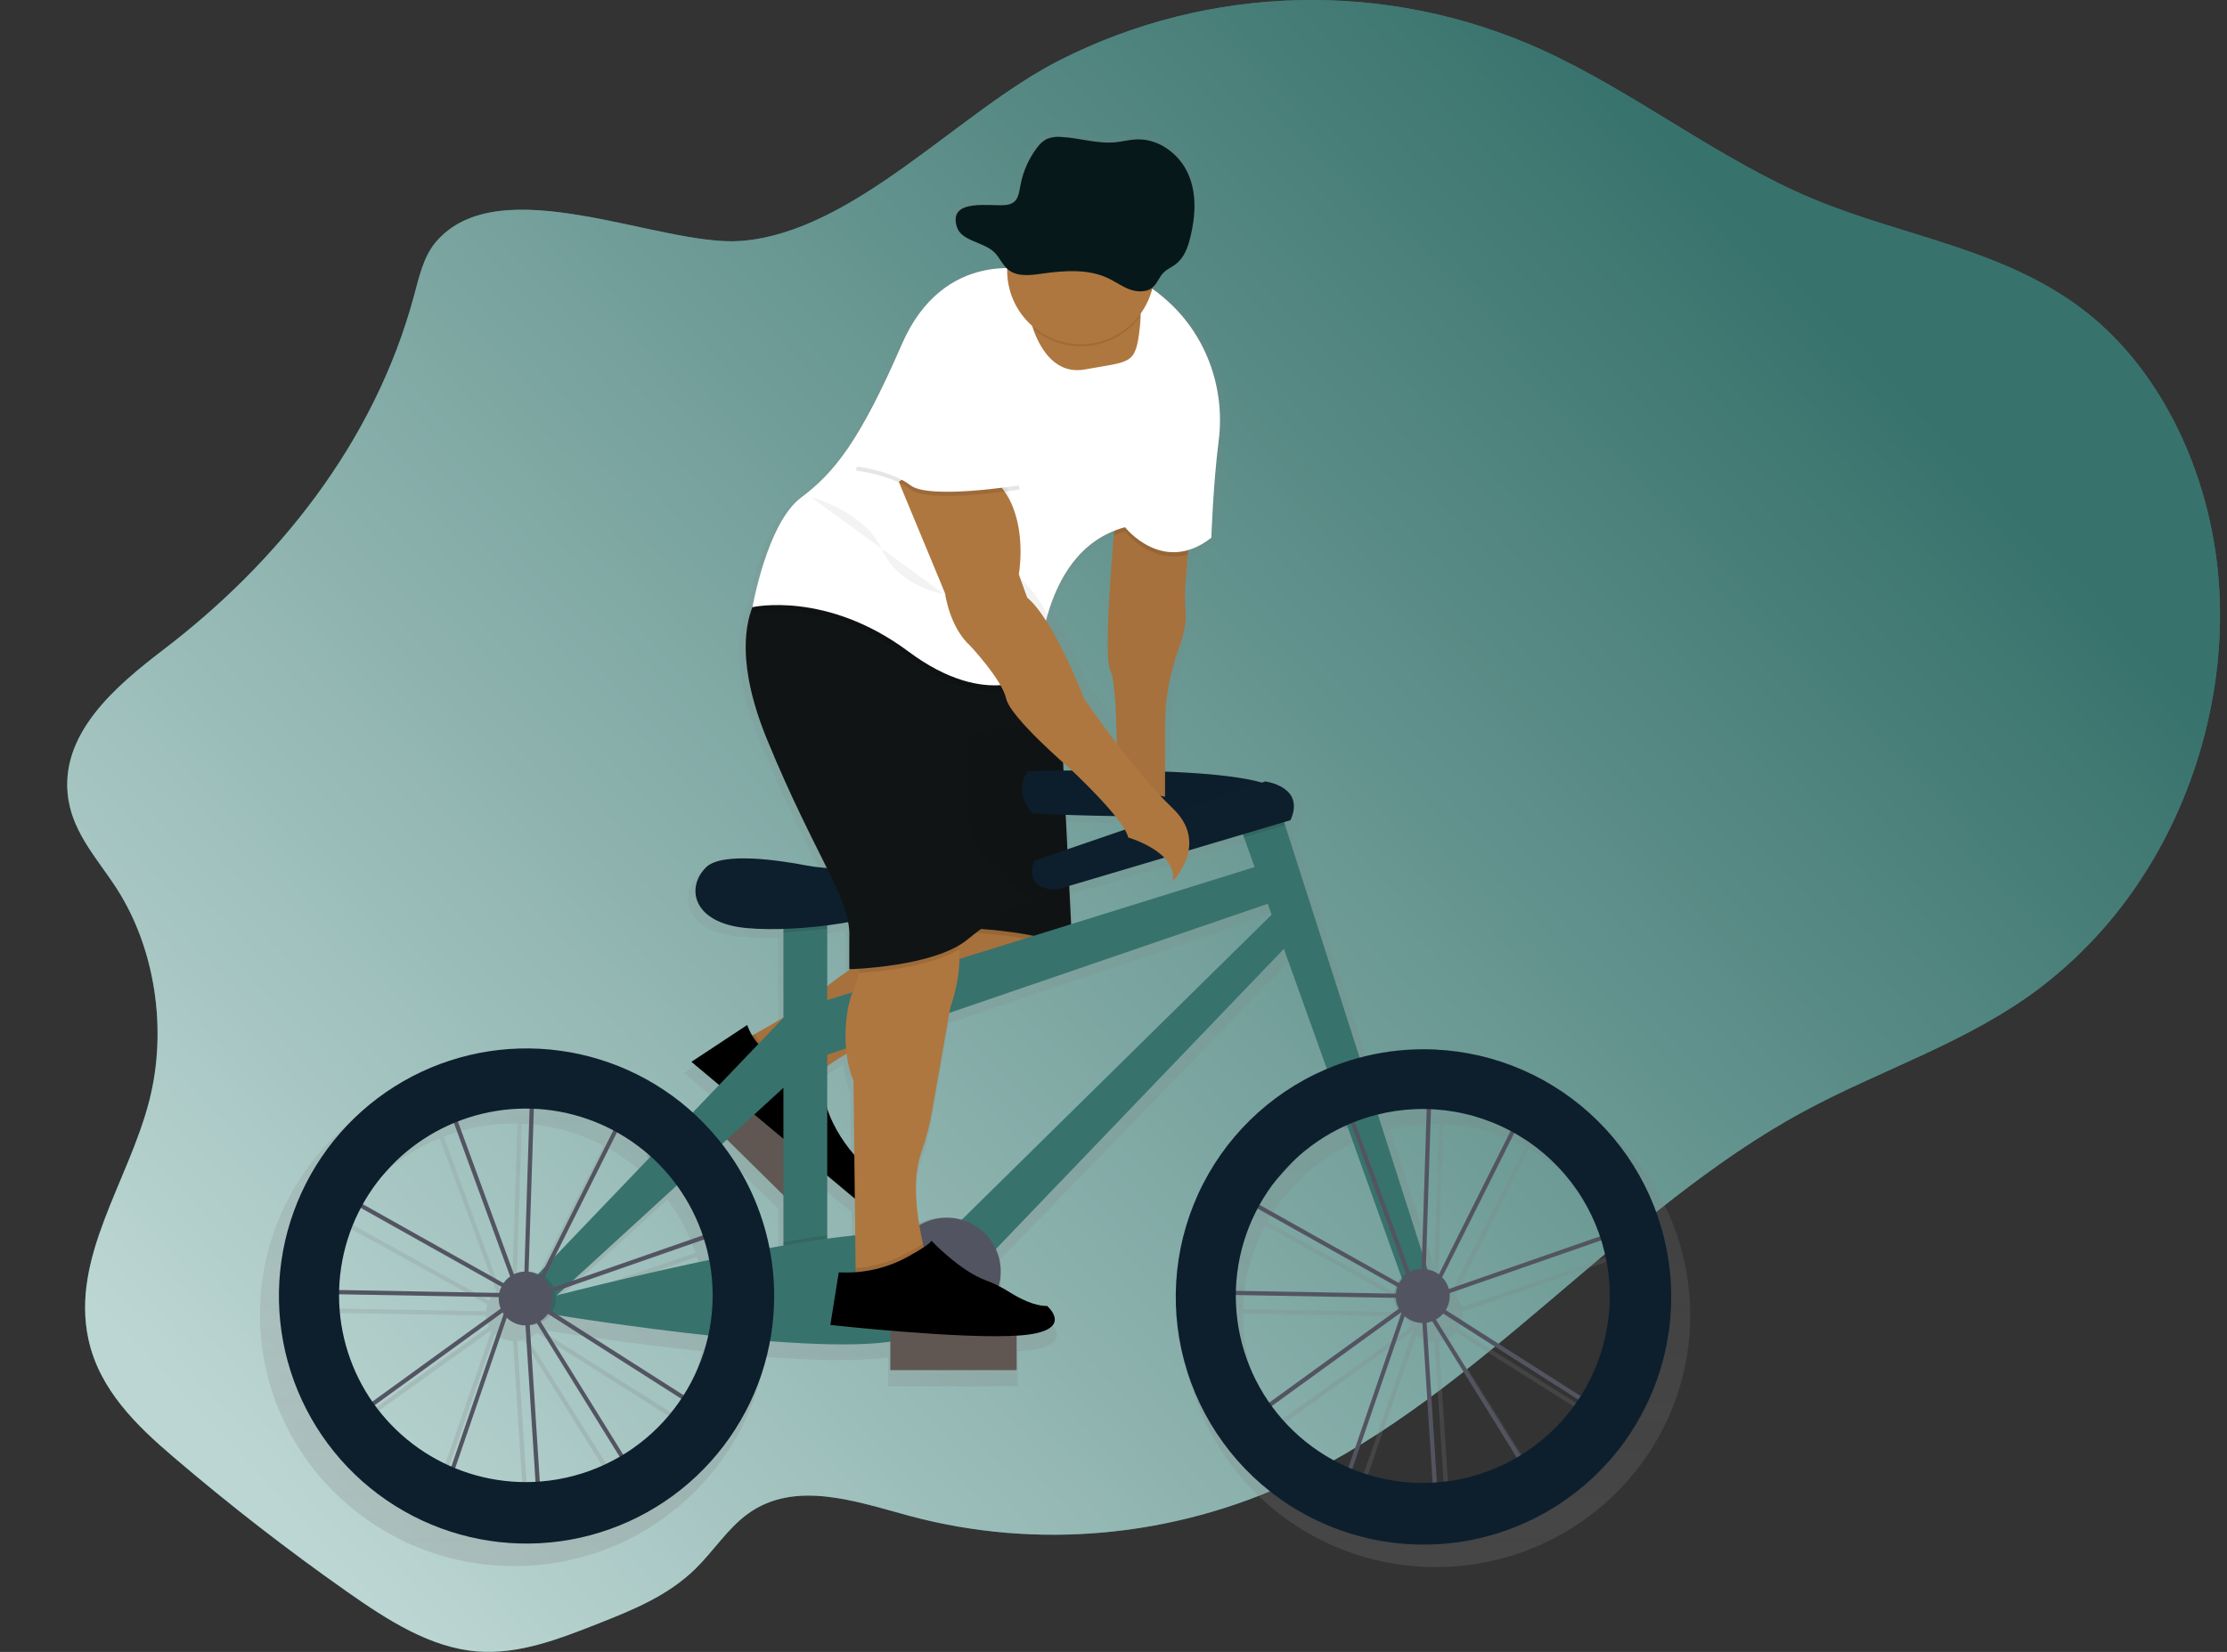 <svg width="1058" height="785" viewBox="0 0 1058 785" fill="none" xmlns="http://www.w3.org/2000/svg">
<rect x="0" y="0" width="1058" height="785" fill="#333333" stroke="none"/>
<g id="rideBike 1" clip-path="url(#clip0)">
<g id="background">
<path d="M206.73 115.43C201.25 122.08 199.14 131.43 196.78 140.22C177.78 211.06 130.96 268.04 77.64 308.74C55.06 325.98 27.57 349.1 32.51 380.01C35.17 396.61 46.84 408.83 55.51 422.35C73.7 450.66 79.6 489.14 70.93 523.03C61.07 561.59 33.51 597.57 42.04 636.56C47.3 660.56 65.16 677.64 82.33 692.32C109.117 715.207 136.757 736.647 165.25 756.64C184.35 770.04 204.67 783.08 226.93 784.78C246.53 786.28 265.73 778.83 284.34 771.48C300.6 765.05 317.27 758.36 330.4 745.48C338.97 737.07 345.8 726.22 355.32 719.34C377.68 703.18 406.4 713.42 432.04 720.34C492.54 736.58 557.29 730.65 614.86 703.6C703.17 662.1 770.48 574.95 856.86 528.19C894 508.08 934.4 495.6 968.79 469.7C988.165 454.953 1004.82 436.936 1017.99 416.46C1043.99 376.35 1058.05 325.21 1053.99 275.15C1049.93 225.09 1027.18 176.85 991.45 148.59C953.2 118.34 904.89 112.69 861.37 94.53C816.43 75.77 776.45 43.53 731.94 23.4C695.924 7.157 656.728 -0.817 617.228 0.064C577.728 0.944 538.926 10.657 503.67 28.49C455.23 52.99 406.13 110.15 352.18 114.49C313.74 117.49 236.75 79.01 206.73 115.43Z" fill="#38726C"/>
<path d="M206.73 115.43C201.25 122.08 199.14 131.43 196.78 140.22C177.78 211.06 130.96 268.04 77.64 308.74C55.06 325.98 27.57 349.1 32.51 380.01C35.17 396.61 46.84 408.83 55.51 422.35C73.7 450.66 79.6 489.14 70.93 523.03C61.07 561.59 33.51 597.57 42.04 636.56C47.3 660.56 65.16 677.64 82.33 692.32C109.117 715.207 136.757 736.647 165.25 756.64C184.35 770.04 204.67 783.08 226.93 784.78C246.53 786.28 265.73 778.83 284.34 771.48C300.6 765.05 317.27 758.36 330.4 745.48C338.97 737.07 345.8 726.22 355.32 719.34C377.68 703.18 406.4 713.42 432.04 720.34C492.54 736.58 557.29 730.65 614.86 703.6C703.17 662.1 770.48 574.95 856.86 528.19C894 508.08 934.4 495.6 968.79 469.7C988.165 454.953 1004.82 436.936 1017.99 416.46C1043.99 376.35 1058.05 325.21 1053.99 275.15C1049.93 225.09 1027.18 176.85 991.45 148.59C953.2 118.34 904.89 112.69 861.37 94.53C816.43 75.77 776.45 43.53 731.94 23.4C695.924 7.157 656.728 -0.817 617.228 0.064C577.728 0.944 538.926 10.657 503.67 28.49C455.23 52.99 406.13 110.15 352.18 114.49C313.74 117.49 236.75 79.01 206.73 115.43Z" fill="url(#paint0_linear)"/>
</g>
<g id="man-on-bike">
<path id="Vector" d="M682.13 505.432C671.758 505.426 661.428 506.744 651.39 509.352L614.52 395.552L614.04 394.072L617.18 393.152C624.58 376.882 604.85 374.442 604.85 374.442L603.19 375.002C592.76 372.002 574.69 370.412 555.94 369.672V346.952C555.987 334.492 558.239 322.138 562.59 310.462C563.12 309.032 563.59 307.692 563.95 306.412C564.03 306.152 564.11 305.892 564.18 305.642L564.31 305.172C564.4 304.842 564.5 304.502 564.58 304.172C564.66 303.842 564.7 303.712 564.75 303.472C564.8 303.232 564.87 303.002 564.92 302.772L564.99 302.442C565.07 302.102 565.14 301.772 565.21 301.442C565.21 301.302 565.26 301.162 565.29 301.022C565.32 300.882 565.4 300.462 565.45 300.182C565.5 299.902 565.51 299.802 565.54 299.612C565.57 299.422 565.61 299.192 565.64 298.992C565.67 298.792 565.64 298.732 565.69 298.602C565.74 298.472 565.76 298.112 565.79 297.872V297.682C565.79 297.392 565.86 297.102 565.88 296.822C565.9 296.542 565.88 296.572 565.88 296.442C565.88 296.312 565.88 296.032 565.88 295.832C565.88 295.632 565.88 295.632 565.88 295.532C565.88 295.432 565.88 295.112 565.88 294.902C565.88 294.692 565.88 294.482 565.88 294.282C565.88 294.082 565.88 294.122 565.88 294.042C565.88 293.962 565.88 293.712 565.88 293.552C565.88 293.392 565.88 293.342 565.88 293.252C565.88 293.162 565.88 293.012 565.88 292.892C565.88 292.772 565.88 292.642 565.88 292.522C565.88 292.402 565.88 292.282 565.88 292.162C565.88 292.042 565.88 291.952 565.88 291.852C565.494 287.984 565.44 284.09 565.72 280.212L567.12 262.692C571.241 261.431 575.083 259.395 578.44 256.692C578.44 256.692 579.33 230.562 582.01 209.882C583.734 197.018 582.179 183.927 577.488 171.826C572.797 159.724 565.124 149.004 555.18 140.662C553.38 139.172 551.51 137.742 549.56 136.412C549.93 134.998 550.21 133.562 550.4 132.112C551.291 130.478 552.358 128.946 553.58 127.542C555.26 125.882 557.58 124.932 559.5 123.542C563.69 120.412 565.5 115.312 566.7 110.432C569.16 100.432 569.87 89.562 565.7 80.042C561.53 70.522 551.39 62.752 540.36 63.252C536.98 63.402 533.68 64.252 530.36 64.642C521.58 65.532 512.89 62.642 504.08 62.112C501.526 61.799 498.934 62.143 496.55 63.112C494.761 64.092 493.213 65.459 492.02 67.112C487.988 72.331 485.222 78.414 483.94 84.882C482.86 89.752 482.86 94.162 476.83 94.882C470.04 95.732 448.25 91.172 452.83 105.532C455.02 112.322 465.53 112.532 470.92 117.532C473.72 120.132 475.01 123.972 478.09 126.292L478.21 126.372C464.21 126.582 441.1 132.122 427.48 163.112C406.94 209.872 394.61 225.112 378.17 237.322C362.53 248.932 355.26 286.322 354.59 289.902C350.26 300.832 347.9 320.902 361.73 354.222C373.45 382.472 383.65 401.702 390.84 416.152L389.43 416.022C386.43 415.793 383.445 415.396 380.49 414.832C368.9 412.632 339.69 408.032 331.83 415.832C321.96 425.592 325.25 442.682 351.56 445.122C357.576 445.627 363.617 445.767 369.65 445.542V488.392L369.08 488.742C363.93 491.812 358.97 494.562 355.63 496.372L354.41 497.032C353.446 495.449 352.643 493.774 352.01 492.032L324.85 509.892L338.33 521.082L324.62 535.252C324.19 534.872 323.77 534.482 323.34 534.102C301.33 515.277 273.303 504.96 244.34 505.022C177.59 505.022 123.49 558.572 123.49 624.622C123.49 690.672 177.6 744.222 244.34 744.222C304.12 744.222 353.76 701.222 363.47 644.842C386.47 646.552 407.85 647.072 421.89 645.022V658.802H483.52V642.142L485.06 642.042C512.79 640.042 498.41 627.812 498.41 627.812C492.05 627.812 485.05 624.272 480.13 621.182C478.4 620.092 476.62 619.102 474.8 618.182C476.47 612.256 475.963 605.927 473.37 600.342L613.94 455.342L635.42 514.742L633.99 515.332C591.2 533.732 561.27 575.942 561.27 625.072C561.27 691.132 615.38 744.672 682.12 744.672C748.86 744.672 802.98 691.082 802.98 625.082C802.98 559.082 748.85 505.432 682.13 505.432ZM688.57 714.692L683.57 637.502C684.495 637.373 685.403 637.145 686.28 636.822L727.58 702.712C715.646 709.596 702.31 713.691 688.57 714.692V714.692ZM607.96 677.812L671.21 632.442L671.33 632.602L645.39 707.492C630.503 701.091 617.586 690.848 607.96 677.812V677.812ZM724.56 544.882L689.85 613.512C688.227 612.005 686.249 610.931 684.1 610.392L683.26 607.802L685.65 534.402C699.237 534.957 712.529 538.534 724.56 544.872V544.882ZM681.43 602.082L660.29 536.852C667.308 535.183 674.496 534.34 681.71 534.342H683.63L681.43 602.082ZM643.85 542.452C644.32 542.242 644.85 542.052 645.27 541.842L671.35 614.082C670.319 615.132 669.474 616.35 668.85 617.682L601.99 580.582C604.505 576.182 607.385 572 610.6 568.082L618.06 559.972C625.591 552.7 634.314 546.773 643.85 542.452ZM601.1 582.362L668.24 619.622C667.937 620.724 667.783 621.86 667.78 623.002C667.78 623.172 667.78 623.342 667.78 623.512L590.52 622.152C590.881 608.252 594.491 594.628 601.06 582.372L601.1 582.362ZM694.83 623.232L768.85 597.702C772.786 610.223 773.925 623.455 772.189 636.464C770.452 649.473 765.882 661.942 758.8 672.992L692.92 631.442C694.213 629.405 694.906 627.045 694.92 624.632C694.902 624.167 694.858 623.703 694.79 623.242L694.83 623.232ZM768.25 595.762L694.44 621.222C693.7 619.074 692.692 617.028 691.44 615.132L726.44 545.842C746.055 556.753 760.935 574.539 768.21 595.772L768.25 595.762ZM594.46 401.462L599.65 415.802L510.13 443.382L509.2 424.892L560.2 409.892C560.306 411.036 560.235 412.19 559.99 413.312C561.278 411.962 562.44 410.496 563.46 408.932L593.88 399.992L594.46 401.462ZM250.78 714.262L245.78 637.262C246.792 637.247 247.798 637.116 248.78 636.872L289.78 702.342C277.844 709.203 264.512 713.278 250.78 714.262V714.262ZM170.17 677.402L233.42 632.082L233.54 632.242L207.6 707.082C192.713 700.681 179.796 690.438 170.17 677.402V677.402ZM152.7 621.742C153.068 607.84 156.684 594.217 163.26 581.962L231.54 619.852C231.172 620.895 230.94 621.98 230.85 623.082L152.7 621.742ZM286.77 544.472L255.14 607.082L250.3 612.082C248.79 611.502 247.187 611.204 245.57 611.202H245.38L247.85 534.002C261.441 534.554 274.737 538.131 286.77 544.472V544.472ZM317.03 570.172C322.807 577.801 327.324 586.305 330.41 595.362L263.92 618.292L317.03 570.172ZM260.08 621.772L331.08 597.302C331.747 599.509 332.36 601.752 332.92 604.032C333.04 604.552 333.15 605.032 333.26 605.582C301.35 612.212 271.59 619.532 259.14 622.662L260.08 621.772ZM243.32 611.232C241.338 611.313 239.4 611.839 237.65 612.772L210.76 540.082C221.339 536.003 232.582 533.918 243.92 533.932C244.56 533.932 245.2 533.932 245.84 533.932L243.32 611.232ZM235.85 613.932C234.41 615.025 233.211 616.404 232.33 617.982L164.25 580.172C166.76 575.762 169.637 571.57 172.85 567.642L180.33 559.502C188.582 551.543 198.256 545.206 208.85 540.822L235.85 613.932ZM333.37 642.082C331.169 652.925 326.971 663.264 320.99 672.572L256.33 631.792C269.52 633.892 300.56 638.592 333.37 642.082ZM362.24 598.282C358.232 580.724 350.278 564.309 338.98 550.282L342.15 547.412L369.71 574.322V598.602C367.35 599.009 364.973 599.429 362.58 599.862C362.47 599.332 362.37 598.812 362.25 598.292L362.24 598.282ZM369.71 547.172L369.11 546.592L369.71 547.082V547.172ZM391.09 511.942L391.16 511.892L392.67 510.892L393.34 510.442L394.08 509.952L394.92 509.402L395.7 508.902L396.65 508.292L397.44 507.792L398.6 507.072L399.31 506.632L400.55 505.882C401.041 510.419 402.172 514.863 403.91 519.082L404.3 554.912C398.502 548.395 394.016 540.82 391.09 532.602V511.942ZM505.7 354.942C508.13 357.102 509.7 358.442 509.7 358.442C509.7 358.442 514.85 363.082 520.71 369.082C515.5 369.082 510.66 369.082 506.41 369.192L505.7 354.942ZM507.49 390.592C515.84 390.882 526.7 391.172 538.26 391.252C538.34 391.502 538.42 391.752 538.47 391.982C540.831 392.712 543.14 393.6 545.38 394.642L508.32 407.222L507.49 390.592ZM516.91 324.892C516.91 324.892 509.28 304.892 499.97 289.772C504.88 275.392 514.03 260.182 531.12 253.442L531 254.812L530.94 255.552C530.4 261.862 529.78 269.552 529.25 277.452V277.912C529.19 278.852 529.127 279.796 529.06 280.742V281.232L528.99 282.392L528.92 283.532L528.86 284.532C528.82 285.199 528.78 285.866 528.74 286.532V287.102C528.74 287.676 528.71 288.249 528.65 288.822V289.492C528.617 290.159 528.583 290.846 528.55 291.552V291.672C528.51 292.439 528.477 293.199 528.45 293.952V294.292C528.45 294.959 528.423 295.652 528.37 296.372V296.532C528.31 298.059 528.263 299.549 528.23 301.002V301.162C528.23 302.612 528.17 304.012 528.15 305.362V305.482C528.15 306.842 528.15 308.142 528.15 309.372C528.15 309.966 528.15 310.546 528.15 311.112V311.222C528.15 312.342 528.22 313.392 528.28 314.362V314.542C528.34 315.482 528.42 316.352 528.51 317.122V317.302C528.55 317.629 528.593 317.939 528.64 318.232V318.392C528.7 318.712 528.75 319.022 528.82 319.292V319.402C528.87 319.632 528.93 319.842 528.99 320.032L529.04 320.202C529.104 320.397 529.181 320.588 529.27 320.772C530.98 324.152 531.8 334.552 532.17 345.562C523.36 334.182 516.9 324.872 516.9 324.872L516.91 324.892ZM391.09 593.642V564.812L404.53 575.952L404.72 593.662C400.42 594.082 395.85 594.662 391.08 595.282L391.09 593.642ZM391.09 443.922C394.57 443.482 397.99 442.922 401.3 442.382C401.793 444.857 401.981 447.382 401.86 449.902V465.152H402.55C398.591 467.661 394.766 470.375 391.09 473.282V443.932V443.922ZM304.15 556.412L259.94 602.082L288.56 545.432C293.625 548.252 298.409 551.547 302.85 555.272C303.3 555.642 303.72 556.082 304.15 556.412ZM152.67 624.222C152.67 624.072 152.67 623.922 152.67 623.772L230.85 625.152C230.976 626.962 231.483 628.724 232.34 630.322L169.01 675.752C158.367 660.678 152.659 642.675 152.67 624.222V624.222ZM243.93 714.532C232.132 714.545 220.442 712.284 209.5 707.872L235.13 633.872C237.498 635.991 240.553 637.181 243.73 637.222L248.73 714.392C247.14 714.482 245.54 714.532 243.93 714.532ZM291.55 701.252L250.76 636.182C252.327 635.515 253.75 634.551 254.95 633.342L319.85 674.282C312.475 685.21 302.82 694.411 291.55 701.252V701.252ZM456.73 586.182C454.365 585.514 451.918 585.178 449.46 585.182H448.64H447.82C443.663 585.17 439.562 586.14 435.85 588.012C434.11 577.272 433.23 563.592 437.12 553.062C439.436 546.701 441.176 540.145 442.32 533.472L450.67 486.252L606.04 433.532L607.94 438.792L456.73 586.182ZM590.46 624.632C590.46 624.482 590.46 624.332 590.46 624.182L667.99 625.552C668.562 627.328 669.264 629.06 670.09 630.732L606.76 676.162C596.131 661.083 590.437 643.081 590.46 624.632V624.632ZM681.72 714.942C669.922 714.955 658.232 712.694 647.29 708.282L672.92 634.282C675.288 636.401 678.343 637.591 681.52 637.632L686.52 714.812C684.927 714.899 683.327 714.942 681.72 714.942V714.942ZM729.35 701.672L688.16 635.972C689.498 635.226 690.696 634.251 691.7 633.092L757.7 674.702C750.309 685.635 740.637 694.836 729.35 701.672V701.672Z" fill="url(#paint1_linear)"/>
<path id="Vector_2" d="M387 555.896L344.293 513.752L330.947 527.275L373.654 569.419L387 555.896Z" fill="#6A605C"/>
<path id="Vector_3" opacity="0.1" d="M387 555.896L344.293 513.752L330.947 527.275L373.654 569.419L387 555.896Z" fill="black"/>
<path id="Vector_4" d="M354.48 493.582C354.48 493.582 379.27 480.502 388.85 472.082C394.617 467.037 400.818 462.509 407.38 458.552L438.48 439.622L503.48 434.622L506.48 445.622C506.48 445.622 511.48 461.622 461.48 475.622C411.48 489.622 386.48 511.622 386.48 511.622C386.48 511.622 354.48 522.582 354.48 493.582Z" fill="#AE773F"/>
<path id="Vector_5" opacity="0.1" d="M389.13 509.452C387.36 510.802 386.48 511.582 386.48 511.582C386.48 511.582 354.48 522.582 354.48 493.582C354.48 493.582 356.03 492.762 358.48 491.392C360.955 495.423 364.423 498.752 368.551 501.061C372.679 503.37 377.33 504.583 382.06 504.582H385.45L389.13 509.452Z" fill="black"/>
<path id="Vector_6" opacity="0.05" d="M505.54 451.142C502.76 457.032 493.17 466.712 461.48 475.582C420.87 486.952 396.75 503.582 389.13 509.452C387.36 510.802 386.48 511.582 386.48 511.582C386.48 511.582 354.48 522.582 354.48 493.582C354.48 493.582 356.03 492.762 358.48 491.392C365.91 487.322 381.64 478.392 388.82 472.042C394.586 466.995 400.787 462.467 407.35 458.512L438.45 439.582L450.03 438.692L503.45 434.582L506.45 445.582C506.45 445.582 507.15 447.732 505.54 451.142Z" fill="black"/>
<path id="Vector_7" d="M354.98 487.082L328.48 504.582L406.08 569.582C406.08 569.582 417.48 562.582 411.48 554.582C411.48 554.582 391.48 537.582 390.48 513.582L384.48 505.582H381.09C375.358 505.583 369.767 503.804 365.089 500.49C360.412 497.176 356.88 492.491 354.98 487.082V487.082Z" fill="black"/>
<path id="Vector_8" opacity="0.1" d="M505.54 451.142C489.54 443.412 450.48 442.582 450.48 442.582L450.06 438.692L503.48 434.582L506.48 445.582C506.48 445.582 507.15 447.732 505.54 451.142Z" fill="black"/>
<path id="Vector_9" d="M450.48 440.582C450.48 440.582 497.48 441.582 509.48 451.582L503.48 330.582H438.48L450.48 440.582Z" fill="#111415"/>
<path id="Vector_10" opacity="0.05" d="M450.48 440.082C450.48 440.082 497.48 441.082 509.48 451.082L503.48 330.082H438.48L450.48 440.082Z" fill="black"/>
<path id="Vector_11" d="M488.24 366.542C488.24 366.542 605.89 362.542 608.29 377.752C610.69 392.962 490.64 386.552 490.64 386.552C490.64 386.552 481.04 376.942 488.24 366.542Z" fill="#0D1F2D"/>
<path id="Vector_12" opacity="0.05" d="M488.24 366.542C488.24 366.542 605.89 362.542 608.29 377.752C610.69 392.962 490.64 386.552 490.64 386.552C490.64 386.552 481.04 376.942 488.24 366.542Z" fill="black"/>
<path id="Vector_13" d="M393 427.372H372.19V608.252H393V427.372Z" fill="#38726C"/>
<path id="Vector_14" opacity="0.1" d="M393 427.362V441.292C386.08 442.192 379 442.762 372.19 442.982V427.362H393Z" fill="black"/>
<path id="Vector_15" d="M391.44 412.372C388.52 412.147 385.616 411.756 382.74 411.202C371.46 409.042 343.02 404.512 335.37 412.202C325.77 421.802 328.97 438.612 354.58 441.012C380.19 443.412 424.21 437.012 433.02 427.402C433.02 427.362 417.09 414.342 391.44 412.372Z" fill="#0D1F2D"/>
<path id="Vector_16" d="M387.4 476.992L605.9 408.962L613.1 425.772L389 502.602L387.4 476.992Z" fill="#38726C"/>
<path id="Vector_17" d="M452.23 584.242L609.9 428.972L618.7 441.772L468.23 598.642L452.23 584.242Z" fill="#38726C"/>
<path id="Vector_18" opacity="0.1" d="M653.58 531.442C648.584 532.734 643.712 534.464 639.02 536.612L629.46 509.902C634.477 507.715 639.644 505.887 644.92 504.432L653.58 531.442Z" fill="black"/>
<path id="Vector_19" d="M680.33 609.852L669.13 616.252L590.99 397.922L587.49 388.152L605.9 377.742L610.51 392.122L680.33 609.852Z" fill="#38726C"/>
<path id="Vector_20" opacity="0.1" d="M610.51 392.122L590.99 397.922L587.49 388.152L605.9 377.742L610.51 392.122Z" fill="black"/>
<path id="Vector_21" d="M491.44 408.962L601.09 371.342C601.09 371.342 620.3 373.742 613.09 389.752L502.65 422.562C502.65 422.562 485.85 424.162 491.44 408.962Z" fill="#0D1F2D"/>
<path id="Vector_22" opacity="0.1" d="M367.79 617.452C367.789 623.587 367.314 629.711 366.37 635.772C356.77 635.082 346.85 634.082 337.13 633.082C339.289 621.192 339.021 608.987 336.34 597.202C345.81 595.202 355.48 593.292 364.92 591.562C366.833 600.059 367.795 608.743 367.79 617.452V617.452Z" fill="black"/>
<path id="Vector_23" opacity="0.1" d="M393 586.972V608.242H372.19V590.242C379.39 588.992 386.39 587.882 393 586.972Z" fill="black"/>
<path id="Vector_24" d="M258.54 617.082C258.54 617.082 426.62 573.082 440.22 589.872C453.82 606.662 468.23 629.082 425.85 637.082C383.47 645.082 255.37 623.472 255.37 623.472L258.54 617.082Z" fill="#38726C"/>
<path id="Vector_25" opacity="0.1" d="M341.21 542.962L319.85 562.512C316.067 557.656 311.791 553.206 307.09 549.232L327.03 528.402C332.164 532.842 336.908 537.713 341.21 542.962V542.962Z" fill="black"/>
<path id="Vector_26" d="M252.94 608.252L378.59 476.992L382.6 507.402L259.34 620.252L252.94 608.252Z" fill="#38726C"/>
<path id="Vector_27" opacity="0.1" d="M251.34 629.862C258.415 629.862 264.15 624.127 264.15 617.052C264.15 609.978 258.415 604.242 251.34 604.242C244.265 604.242 238.53 609.978 238.53 617.052C238.53 624.127 244.265 629.862 251.34 629.862Z" fill="black"/>
<path id="Vector_28" d="M249.73 629.862C256.805 629.862 262.54 624.127 262.54 617.052C262.54 609.978 256.805 604.242 249.73 604.242C242.655 604.242 236.92 609.978 236.92 617.052C236.92 624.127 242.655 629.862 249.73 629.862Z" fill="#535461"/>
<path id="Vector_29" opacity="0.1" d="M675.13 628.662C682.205 628.662 687.94 622.927 687.94 615.852C687.94 608.778 682.205 603.042 675.13 603.042C668.055 603.042 662.32 608.778 662.32 615.852C662.32 622.927 668.055 628.662 675.13 628.662Z" fill="black"/>
<path id="Vector_30" d="M675.93 628.67C683.005 628.67 688.74 622.935 688.74 615.86C688.74 608.785 683.005 603.05 675.93 603.05C668.855 603.05 663.12 608.785 663.12 615.86C663.12 622.935 668.855 628.67 675.93 628.67Z" fill="#535461"/>
<path id="Vector_31" opacity="0.1" d="M448.22 629.862C462.364 629.862 473.83 618.396 473.83 604.252C473.83 590.108 462.364 578.642 448.22 578.642C434.076 578.642 422.61 590.108 422.61 604.252C422.61 618.396 434.076 629.862 448.22 629.862Z" fill="black"/>
<path id="Vector_32" d="M449.83 629.862C463.974 629.862 475.44 618.396 475.44 604.252C475.44 590.108 463.974 578.642 449.83 578.642C435.686 578.642 424.22 590.108 424.22 604.252C424.22 618.396 435.686 629.862 449.83 629.862Z" fill="#535461"/>
<path id="Vector_33" d="M442.992 602.328L442.984 602.334C439.977 604.584 439.362 608.845 441.611 611.853L461.937 639.033C464.186 642.04 468.448 642.655 471.455 640.406L471.463 640.4C474.471 638.151 475.085 633.89 472.836 630.882L452.51 603.702C450.261 600.694 446 600.079 442.992 602.328Z" fill="#6C63FF"/>
<path id="Vector_34" d="M565.48 248.582L563.1 278.692C562.826 282.506 562.876 286.337 563.25 290.142C563.56 293.512 563.25 299.412 559.95 308.412C555.713 319.909 553.523 332.06 553.48 344.312V378.582L530.48 374.582C530.48 374.582 531.48 326.582 527.48 318.582C523.48 310.582 530.48 239.582 530.48 239.582L565.48 248.582Z" fill="#AE773F"/>
<path id="Vector_35" opacity="0.05" d="M564.3 263.502L563.1 278.692C562.83 282.503 562.883 286.33 563.26 290.132C563.57 293.502 563.26 299.402 559.96 308.412C555.723 319.909 553.533 332.06 553.49 344.312V378.582L530.49 374.582C530.49 374.582 531.49 326.582 527.49 318.582C524.66 312.912 527.34 275.642 529.15 254.372C529.9 245.622 530.49 239.582 530.49 239.582L565.49 248.582L564.3 263.502Z" fill="black"/>
<path id="Vector_36" d="M451.5 478.582L442.85 527.782C441.759 534.351 440.086 540.81 437.85 547.082C432.78 560.942 436.02 580.372 438.48 590.972C439.57 595.652 440.48 598.612 440.48 598.612L414.48 612.612L406.48 606.612V602.612L405.48 513.612C399.48 499.612 401.48 478.612 405.48 470.612C406.617 467.984 407.417 465.222 407.86 462.392C409.86 451.672 410.48 436.612 410.48 436.612C410.48 436.612 426.48 409.612 445.48 427.612C452.48 434.242 455.14 442.912 455.7 451.212C456.68 465.422 451.5 478.582 451.5 478.582Z" fill="#AE773F"/>
<path id="Vector_37" opacity="0.1" d="M455.7 451.182C441.83 459.422 417.7 461.752 407.86 462.362C409.86 451.642 410.48 436.582 410.48 436.582C410.48 436.582 426.48 409.582 445.48 427.582C452.48 434.212 455.14 442.882 455.7 451.182Z" fill="black"/>
<path id="Vector_38" d="M489.48 426.582C478.846 432.245 468.797 438.944 459.48 446.582C443.48 459.582 403.48 460.582 403.48 460.582V445.582C404.48 427.582 387.48 407.582 364.48 351.582C349.79 315.822 353.86 295.582 358.72 285.582C361.48 279.932 364.48 277.582 364.48 277.582L489.48 301.582L493.95 314.982L503.48 343.582C503.48 343.582 468.48 345.582 462.48 348.582C456.48 351.582 460.48 378.582 460.48 378.582C454.48 406.582 489.48 426.582 489.48 426.582Z" fill="#111415"/>
<path id="Vector_39" opacity="0.1" d="M565.48 248.582L564.3 263.502C546.9 268.502 534.48 252.582 534.48 252.582C532.665 253.069 530.882 253.667 529.14 254.372C529.89 245.622 530.48 239.582 530.48 239.582L565.48 248.582Z" fill="black"/>
<path id="Vector_40" opacity="0.1" d="M493.95 314.982C493.48 319.652 493.48 322.582 493.48 322.582C493.48 322.582 470.48 341.582 431.48 312.582C392.48 283.582 357.48 291.582 357.48 291.582C357.48 291.582 357.89 289.262 358.72 285.582C361.48 279.932 364.48 277.582 364.48 277.582L489.48 301.582L493.95 314.982Z" fill="black"/>
<path id="Vector_41" d="M578.96 209.532C576.35 229.882 575.48 255.532 575.48 255.532C552.48 273.532 534.48 250.532 534.48 250.532C512.76 256.362 502.55 275.372 497.74 291.962C495.164 300.936 493.732 310.2 493.48 319.532C493.48 319.532 487.4 324.532 476.2 325.532C465.61 326.422 450.43 323.662 431.48 309.532C392.48 280.532 357.48 288.532 357.48 288.532C357.48 288.532 364.48 248.532 380.48 236.532C396.48 224.532 408.48 209.532 428.48 163.532C448.48 117.532 489.48 128.532 489.48 128.532C489.48 128.532 491.48 119.532 528.48 128.532C537.492 130.894 545.834 135.313 552.85 141.442C572.64 158.082 582.24 183.892 578.96 209.532Z" fill="white"/>
<path id="Vector_42" d="M541.85 151.082C541.8 152.412 541.69 153.892 541.51 155.542C539.51 173.542 537.51 171.542 515.51 175.542C501.83 178.032 494.72 166.602 491.3 157.602C490.062 154.342 489.128 150.975 488.51 147.542L536.51 139.542C536.51 139.542 542.26 137.932 541.85 151.082Z" fill="#AE773F"/>
<path id="Vector_43" opacity="0.05" d="M497.74 292.012C495.164 300.986 493.732 310.25 493.48 319.582C493.48 319.582 487.4 324.582 476.2 325.582C475.884 324.945 475.643 324.274 475.48 323.582C473.48 314.582 458.48 298.582 458.48 298.582C448.48 289.582 446.48 273.582 446.48 273.582L429.98 225.082L424.48 220.582C424.48 220.582 447.48 202.582 467.48 217.582C487.48 232.582 481.48 264.582 481.48 264.582L485.48 275.582C489.63 279.082 493.85 285.252 497.74 292.012Z" fill="black"/>
<path id="Vector_44" d="M427 228.969L449 281.969C449 281.969 451 297.969 461 306.969C461 306.969 476 322.969 478 331.969C480 340.969 508 364.969 508 364.969C508 364.969 534 388.969 536 397.969C536 397.969 560 404.969 557 418.969C557 418.969 575 400.969 557 383.969C539 366.969 515 331.969 515 331.969C515 331.969 501 294.969 488 283.969L484 272.969C484 272.969 490 240.969 470 225.969C450 210.969 427 228.969 427 228.969Z" fill="#AE773F"/>
<path id="Vector_45" opacity="0.1" d="M440.48 598.582L414.48 612.582L406.48 606.582V602.582C415.464 601.944 424.193 599.31 432.03 594.872C434.43 593.512 436.69 592.172 438.5 590.992C439.55 595.622 440.48 598.582 440.48 598.582Z" fill="black"/>
<path id="Vector_46" opacity="0.1" d="M470.48 177.582L484.48 232.582C484.48 232.582 441.48 239.582 432.48 232.582C423.48 225.582 406.48 223.582 406.48 223.582C406.48 223.582 424.48 171.582 434.48 165.582C444.48 159.582 470.48 177.582 470.48 177.582Z" fill="black"/>
<path id="Vector_47" d="M470.48 175.582L484.48 230.582C484.48 230.582 441.48 237.582 432.48 230.582C423.48 223.582 406.48 221.582 406.48 221.582C406.48 221.582 424.48 169.582 434.48 163.582C444.48 157.582 470.48 175.582 470.48 175.582Z" fill="white"/>
<path id="Vector_48" opacity="0.1" d="M541.85 150.082C539.049 153.949 535.487 157.201 531.383 159.639C527.278 162.078 522.718 163.651 517.983 164.261C513.248 164.872 508.439 164.508 503.85 163.191C499.261 161.873 494.99 159.631 491.3 156.602C490.062 153.342 489.128 149.975 488.51 146.542L536.51 138.542C536.51 138.542 542.26 136.932 541.85 150.082Z" fill="black"/>
<path id="Vector_49" d="M548.48 128.582C548.48 137.865 544.793 146.767 538.229 153.331C531.665 159.895 522.763 163.582 513.48 163.582C504.197 163.582 495.295 159.895 488.731 153.331C482.168 146.767 478.48 137.865 478.48 128.582C478.48 128.002 478.48 127.422 478.48 126.842C478.711 117.56 482.62 108.749 489.346 102.349C496.073 95.948 505.067 92.482 514.35 92.712C523.633 92.943 532.443 96.852 538.844 103.579C545.245 110.306 548.711 119.3 548.48 128.582V128.582Z" fill="#AE773F"/>
<path id="Vector_50" opacity="0.1" d="M548.48 128.582C548.483 131.808 548.039 135.019 547.16 138.122C544.455 138.712 541.633 138.454 539.08 137.382C535.34 135.912 532.13 133.382 528.54 131.562C518.43 126.442 506.4 127.452 495.2 129.142C489.64 129.982 483.33 130.762 478.96 127.222C478.81 127.104 478.666 126.977 478.53 126.842C478.761 117.56 482.67 108.749 489.396 102.349C496.123 95.948 505.117 92.482 514.4 92.712C523.683 92.943 532.493 96.852 538.894 103.579C545.295 110.306 548.761 119.3 548.53 128.582H548.48Z" fill="black"/>
<path id="Vector_51" opacity="0.05" d="M384.98 236.082C384.98 236.082 410.98 243.082 418.98 261.082C426.98 279.082 448.62 282.372 448.62 282.372" fill="black"/>
<path id="Vector_52" d="M482.98 632.082H422.98V651.082H482.98V632.082Z" fill="#6A605C"/>
<path id="Vector_53" opacity="0.1" d="M482.98 632.082H422.98V651.082H482.98V632.082Z" fill="black"/>
<path id="Vector_54" d="M431.99 596.822C437.36 593.822 442.07 590.822 442.48 589.582C442.48 589.582 456.03 603.882 468.1 608.322C472.159 609.822 476.044 611.753 479.69 614.082C484.47 617.082 491.29 620.612 497.48 620.612C497.48 620.612 511.48 632.612 484.48 634.612C457.48 636.612 394.48 629.612 394.48 629.612L398.48 604.612C410.167 605.298 421.804 602.593 431.99 596.822Z" fill="black"/>
</g>
<g id="right-wheel">
<path id="Vector_55" d="M681.42 717.39L675.16 619.49L675.03 619.28L668.71 621.48L639.62 706.29L593.37 673.49L667.06 620.08L667.13 619.87L667.55 619.72L672.3 616.27L595.06 572.96L576.13 593.76L579.13 613.26L667.93 614.84V616.84L577.45 615.22L574.05 593.11L599.94 564.66L638.66 519.49L639.35 521.36L647.55 512.36L678.09 517.83V516.62L680.09 516.68V518.19L725.45 526.31L683.12 610.96L676.95 615.43V615.93V616.49L774.76 582.41L763.15 673.62L680.15 620.75L677.23 619.11L726.17 698L681.42 717.39ZM677.42 623.05L683.27 714.43L723.32 697.05L677.42 623.05ZM596.85 673.49L638.64 703.12L665.98 623.38L596.85 673.49ZM679.17 617.83L681.26 619L761.61 670.2L772.41 585.33L679.17 617.83ZM672.07 610.63L674.58 614.68L675.02 614.36L678.02 519.83L648.28 514.49L640.12 523.49L672.07 610.63ZM596.68 571.58L671.52 613.58L670.22 611.45L638.64 525.18L601.44 566.06L596.68 571.58ZM680.05 520.19L677.05 612.88L681.57 609.6L722.48 527.78L680.05 520.19Z" fill="#535461"/>
<path id="Vector_56" d="M676.33 498.61C665.717 498.598 655.15 500.024 644.92 502.85C639.644 504.305 634.477 506.133 629.46 508.32C602.73 519.907 581.247 540.997 569.167 567.508C557.087 594.019 555.269 624.069 564.065 651.843C572.86 679.618 591.644 703.143 616.782 717.869C641.921 732.594 671.627 737.473 700.155 731.562C728.682 725.65 754.004 709.369 771.221 685.867C788.438 662.365 796.327 633.312 793.362 604.33C790.396 575.348 776.787 548.495 755.168 528.966C733.548 509.438 705.454 498.622 676.32 498.61H676.33ZM675.93 704.7C655.649 704.692 635.981 697.746 620.192 685.017C604.404 672.288 593.445 654.541 589.135 634.723C584.825 614.905 587.424 594.209 596.501 576.073C605.577 557.936 620.584 543.45 639.03 535.02C643.722 532.872 648.594 531.142 653.59 529.85C665.802 526.68 678.549 526.147 690.984 528.287C703.418 530.427 715.253 535.191 725.703 542.261C736.153 549.332 744.977 558.547 751.588 569.293C758.199 580.039 762.446 592.069 764.046 604.585C765.646 617.1 764.562 629.812 760.866 641.875C757.17 653.939 750.948 665.077 742.613 674.548C734.277 684.02 724.02 691.608 712.524 696.806C701.028 702.005 688.557 704.696 675.94 704.7H675.93Z" fill="#0D1F2D"/>
</g>
<g id="left-wheel">
<path id="Vector_57" d="M255.23 716.99L248.96 619.05L248.83 618.84L242.51 621.04L213.43 705.89L167.18 673.1L240.85 619.69L240.92 619.48L241.34 619.33L246.09 615.88L168.85 572.57L149.93 593.37L152.93 612.87L241.75 614.49V616.49L151.27 614.87L147.85 592.73L173.75 564.27L212.5 519.07L213.19 520.94L221.39 511.94L251.85 517.4V516.19L253.85 516.25V517.76L299.21 525.88L256.92 610.49L250.75 614.96V615.46V616.02L348.55 581.94L336.94 673.15L253.94 620.28L251.02 618.64L299.96 697.52L255.23 716.99ZM251.23 622.65L257.08 714.03L297.13 696.65L251.23 622.65ZM170.65 673.08L212.44 702.71L239.78 622.97L170.65 673.08ZM252.97 617.42L255.06 618.59L335.41 669.79L346.21 584.92L252.97 617.42ZM245.87 610.22L248.38 614.27L248.82 613.95L251.82 519.42L222.08 514.1L213.92 523.1L245.87 610.22ZM170.45 571.16L245.29 613.16L243.99 611.03L212.41 524.76L175.22 565.63L170.45 571.16ZM253.85 519.77L250.85 612.49L255.37 609.21L296.28 527.39L253.85 519.77Z" fill="#535461"/>
<path id="Vector_58" d="M364.92 589.95C360.909 572.131 352.79 555.495 341.21 541.37C336.911 536.121 332.171 531.25 327.04 526.81C307.314 509.779 282.491 499.779 256.467 498.381C230.443 496.983 204.692 504.265 183.254 519.085C161.816 533.904 145.906 555.422 138.02 580.262C130.134 605.102 130.719 631.857 139.683 656.328C148.647 680.799 165.482 701.601 187.547 715.47C209.612 729.339 235.657 735.488 261.595 732.954C287.533 730.42 311.895 719.345 330.858 701.468C349.822 683.591 362.312 659.923 366.37 634.18C367.314 628.119 367.789 621.994 367.79 615.86C367.797 607.144 366.834 598.454 364.92 589.95ZM249.73 704.3C231.498 704.281 213.714 698.647 198.797 688.164C183.879 677.682 172.552 662.859 166.356 645.712C160.16 628.565 159.395 609.926 164.165 592.329C168.935 574.732 179.009 559.031 193.018 547.361C207.026 535.692 224.288 528.619 242.457 527.106C260.627 525.593 278.821 529.712 294.567 538.904C310.312 548.096 322.845 561.914 330.46 578.48C338.076 595.045 340.405 613.554 337.13 631.49C333.38 651.933 322.58 670.414 306.611 683.718C290.642 697.021 270.514 704.304 249.73 704.3V704.3Z" fill="#0D1F2D"/>
</g>
<path id="hat" d="M454.624 107.927C456.754 114.607 466.984 114.817 472.234 119.737C474.964 122.297 476.234 126.077 479.234 128.357C483.404 131.537 489.424 130.837 494.734 130.077C505.424 128.557 516.904 127.647 526.544 132.257C529.964 133.887 533.034 136.167 536.604 137.497C540.174 138.827 544.604 138.987 547.504 136.627C549.824 134.737 550.674 131.627 552.774 129.547C554.404 127.907 556.674 126.987 558.534 125.547C562.614 122.467 564.374 117.447 565.534 112.647C567.934 102.767 568.624 92.117 564.534 82.747C560.444 73.377 550.604 65.747 539.864 66.237C536.574 66.387 533.364 67.237 530.084 67.597C521.534 68.467 513.084 65.597 504.504 65.107C502.015 64.804 499.49 65.148 497.174 66.107C495.427 67.078 493.92 68.427 492.764 70.057C488.836 75.202 486.146 81.184 484.904 87.537C483.904 92.327 483.854 96.667 477.984 97.407C471.314 98.287 450.114 93.797 454.624 107.927Z" fill="#07181A"/>
</g>
<defs>
<linearGradient id="paint0_linear" x1="794" y1="64" x2="105" y2="707" gradientUnits="userSpaceOnUse">
<stop stop-color="#38726C"/>
<stop offset="0.986" stop-color="#BCD6D3"/>
</linearGradient>
<linearGradient id="paint1_linear" x1="463.23" y1="744.642" x2="463.23" y2="62.082" gradientUnits="userSpaceOnUse">
<stop stop-color="#808080" stop-opacity="0.25"/>
<stop offset="0.54" stop-color="#808080" stop-opacity="0.12"/>
<stop offset="1" stop-color="#808080" stop-opacity="0.1"/>
</linearGradient>
<clipPath id="clip0">
<rect width="1057.7" height="784.98" fill="white"/>
</clipPath>
</defs>
</svg>
